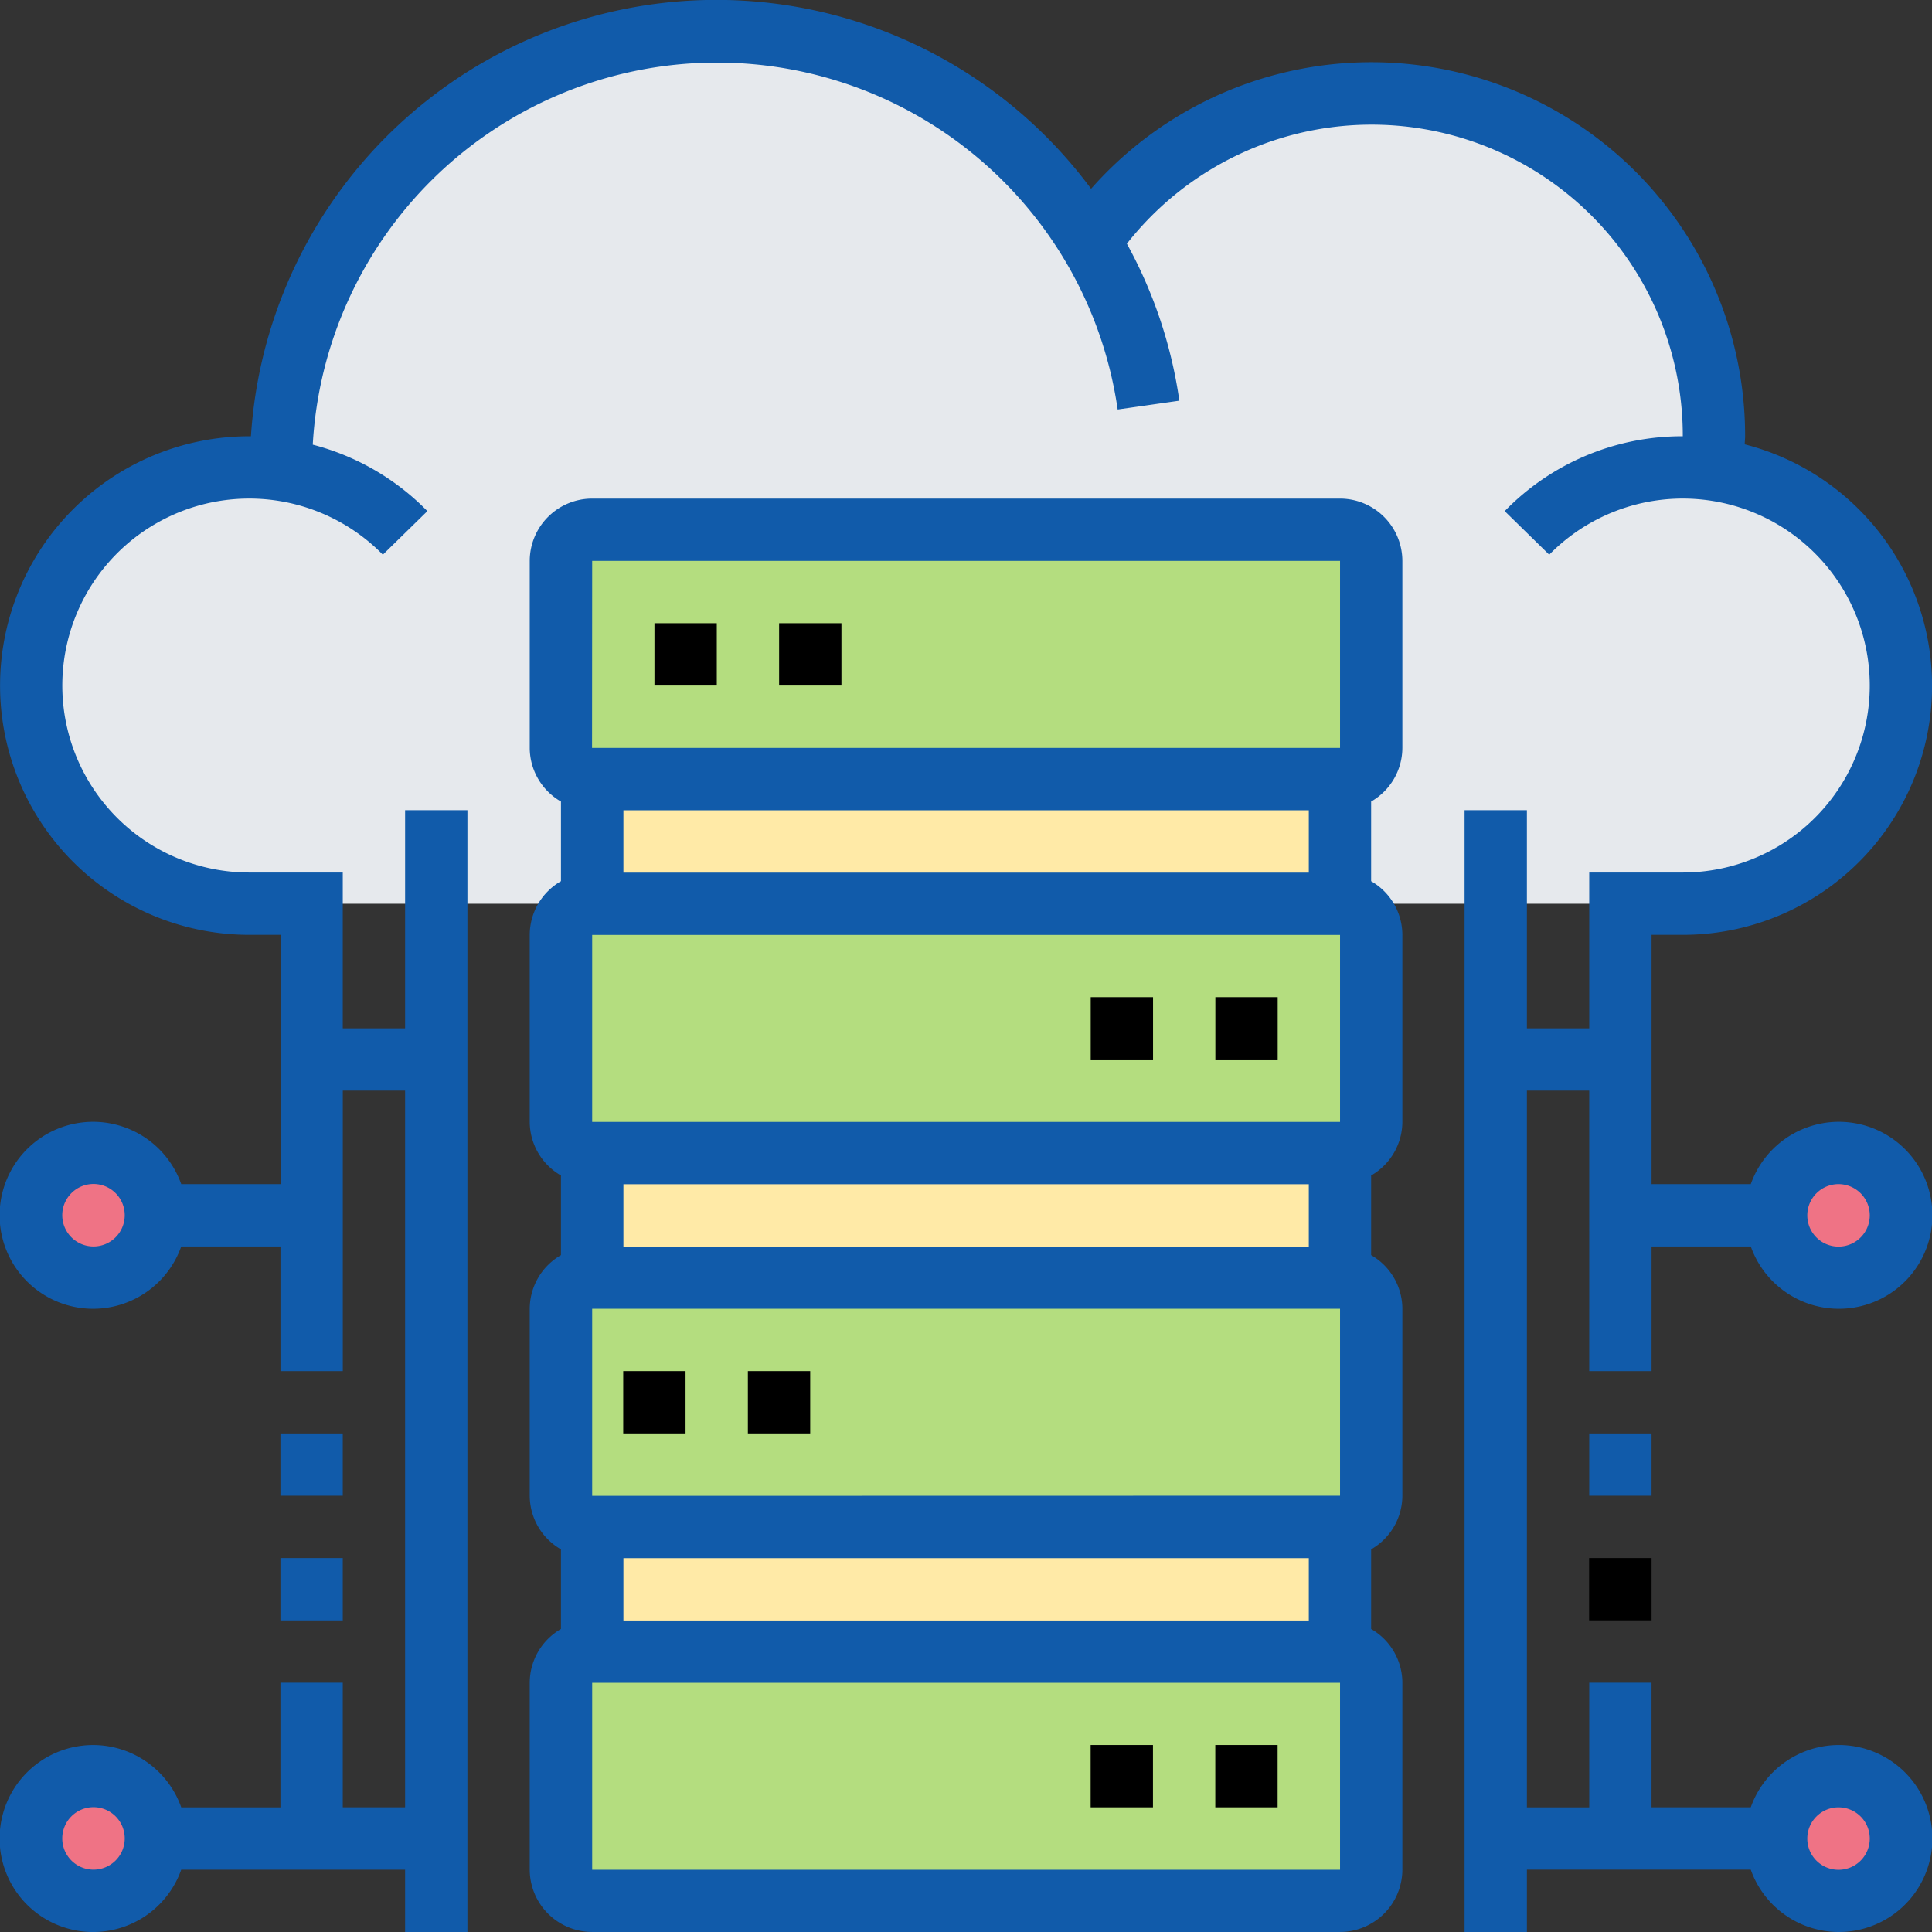 <svg id="Group_19338" data-name="Group 19338" xmlns="http://www.w3.org/2000/svg" width="80.409" height="80.409" viewBox="0 0 80.409 80.409">
  <rect x="0" y="0" width="80.409" height="80.409" fill="#333333" stroke="none"/>
  <path id="Path_73552" data-name="Path 73552" d="M78.034,24.86c0,.441-.026.869-.052,1.3l-.013.091a9.075,9.075,0,0,1-1.232,18.066H62.471V39.126a1.3,1.3,0,0,0,1.3-1.3V30.048a1.3,1.3,0,0,0-1.3-1.3H31.345a1.3,1.3,0,0,0-1.3,1.3v7.782a1.3,1.3,0,0,0,1.3,1.3v5.188H17.078a9.078,9.078,0,0,1,0-18.157,6.965,6.965,0,0,1,1.284.1l.013-.1A18.16,18.16,0,0,1,52.031,16.69l.065-.039a14.269,14.269,0,0,1,25.938,8.21Zm0,0" transform="translate(-6.703 -6.703)" fill="#e6e9ed"/>
  <path id="Path_73553" data-name="Path 73553" d="M152,231.126h31.126v5.188H152Zm0-15.563h31.126v5.188H152ZM183.126,200v5.188H152V200Zm0,0" transform="translate(-127.358 -167.577)" fill="#ffeaa7"/>
  <g id="Group_19337" data-name="Group 19337" transform="translate(23.345 22.048)">
    <path id="Path_73554" data-name="Path 73554" d="M145.3,182.689h31.126a1.3,1.3,0,0,1,1.3,1.3v7.782a1.3,1.3,0,0,1-1.3,1.3H145.3a1.3,1.3,0,0,1-1.3-1.3v-7.782A1.3,1.3,0,0,1,145.3,182.689Zm0-15.563h31.126a1.3,1.3,0,0,1,1.3,1.3V176.2a1.3,1.3,0,0,1-1.3,1.3H145.3a1.3,1.3,0,0,1-1.3-1.3v-7.782A1.3,1.3,0,0,1,145.3,167.126Zm1.3-15.563h29.829a1.3,1.3,0,0,1,1.3,1.3v7.782a1.3,1.3,0,0,1-1.3,1.3H145.3a1.3,1.3,0,0,1-1.3-1.3V152.86a1.3,1.3,0,0,1,1.3-1.3ZM145.3,136h31.126a1.3,1.3,0,0,1,1.3,1.3v7.782a1.3,1.3,0,0,1-1.3,1.3H145.3a1.3,1.3,0,0,1-1.3-1.3V137.3A1.3,1.3,0,0,1,145.3,136Zm0,0" transform="translate(-144 -136)" fill="#b4dd7f"/>
  </g>
  <path id="Path_73555" data-name="Path 73555" d="M85.815,298.594A2.594,2.594,0,1,1,83.221,296,2.594,2.594,0,0,1,85.815,298.594Zm0,25.938a2.594,2.594,0,1,1-2.594-2.594A2.594,2.594,0,0,1,85.815,324.532Zm-72.628,0a2.594,2.594,0,1,1-2.594-2.594A2.594,2.594,0,0,1,13.188,324.532Zm0-25.938A2.594,2.594,0,1,1,10.594,296,2.594,2.594,0,0,1,13.188,298.594Zm0,0" transform="translate(-6.703 -248.014)" fill="#ef7385"/>
  <path id="Path_73556" data-name="Path 73556" d="M116.1,128H84.969a2.6,2.6,0,0,0-2.594,2.594v7.782a2.585,2.585,0,0,0,1.3,2.233v3.315a2.585,2.585,0,0,0-1.3,2.233v7.782a2.585,2.585,0,0,0,1.3,2.233v3.315a2.585,2.585,0,0,0-1.3,2.233V169.5a2.585,2.585,0,0,0,1.3,2.233v3.315a2.585,2.585,0,0,0-1.3,2.233v7.782a2.6,2.6,0,0,0,2.594,2.594H116.1a2.6,2.6,0,0,0,2.594-2.594v-7.782a2.585,2.585,0,0,0-1.3-2.233v-3.315a2.585,2.585,0,0,0,1.3-2.233V161.72a2.585,2.585,0,0,0-1.3-2.233v-3.315a2.585,2.585,0,0,0,1.3-2.233v-7.782a2.585,2.585,0,0,0-1.3-2.233v-3.315a2.585,2.585,0,0,0,1.3-2.233v-7.782A2.6,2.6,0,0,0,116.1,128Zm-31.126,2.594H116.1v7.782H84.969Zm1.3,44.1V172.1H114.8v2.594Zm-1.3-5.188V161.72H116.1V169.5Zm1.3-10.375v-2.594H114.8v2.594Zm-1.3-5.188v-7.782H116.1v7.782Zm1.3-10.375v-2.594H114.8v2.594Zm-1.3,41.5v-7.782H116.1v7.782ZM72,166.908h2.594V169.5H72Zm0,5.188h2.594v2.594H72Zm54.471-5.188h2.594V169.5h-2.594Zm0,0" transform="translate(-60.328 -107.249)" fill="#115baa"/>
  <path id="Path_73557" data-name="Path 73557" d="M68.737,51.877h4.13a3.891,3.891,0,1,0,0-2.594h-4.13V38.908h1.3a10.369,10.369,0,0,0,2.578-20.414c0-.113.016-.223.016-.337a15.554,15.554,0,0,0-27.221-10.3,19.407,19.407,0,0,0-34.966,10.3c-.022,0-.044,0-.066,0a10.375,10.375,0,0,0,0,20.751h1.3V49.283H7.543a3.891,3.891,0,1,0,0,2.594h4.13v5.188h2.594V45.392H16.86V75.221H14.266V70.034H11.672v5.188H7.543a3.891,3.891,0,1,0,0,2.594H16.86v2.594h2.594V33.72H16.86V42.8H14.266V36.314H10.375a7.782,7.782,0,1,1,5.559-13.228l1.853-1.814a10.28,10.28,0,0,0-4.77-2.765,16.85,16.85,0,0,1,33.5-1.463l2.567-.367A19.162,19.162,0,0,0,46.9,10.144a12.949,12.949,0,0,1,23.137,8.013,10.3,10.3,0,0,0-7.412,3.115l1.853,1.814a7.782,7.782,0,1,1,5.559,13.228H66.143V42.8H63.549V33.72H60.955V80.409h2.594V77.815h9.317a3.891,3.891,0,1,0,0-2.594h-4.13V70.034H66.143v5.188H63.549V45.392h2.594V57.065h2.594Zm7.782-2.594a1.3,1.3,0,1,1-1.3,1.3A1.3,1.3,0,0,1,76.518,49.283ZM3.891,51.877a1.3,1.3,0,1,1,1.3-1.3A1.3,1.3,0,0,1,3.891,51.877Zm0,25.938a1.3,1.3,0,1,1,1.3-1.3A1.3,1.3,0,0,1,3.891,77.815Zm72.628-2.594a1.3,1.3,0,1,1-1.3,1.3A1.3,1.3,0,0,1,76.518,75.221Zm0,0" fill="#115baa"/>
  <path id="Path_73558" data-name="Path 73558" d="M200.2,198.908H202.8V201.5H200.2ZM161.3,160h2.594v2.594H161.3Zm5.188,0h2.594v2.594h-2.594Zm12.969,15.563h2.594v2.594h-2.594Zm5.188,0h2.594v2.594h-2.594ZM160,191.126h2.594v2.594H160Zm5.188,0h2.594v2.594h-2.594Zm14.266,15.563h2.594v2.594h-2.594Zm5.188,0h2.594v2.594h-2.594Zm0,0" transform="translate(-134.062 -134.062)"/>
</svg>
